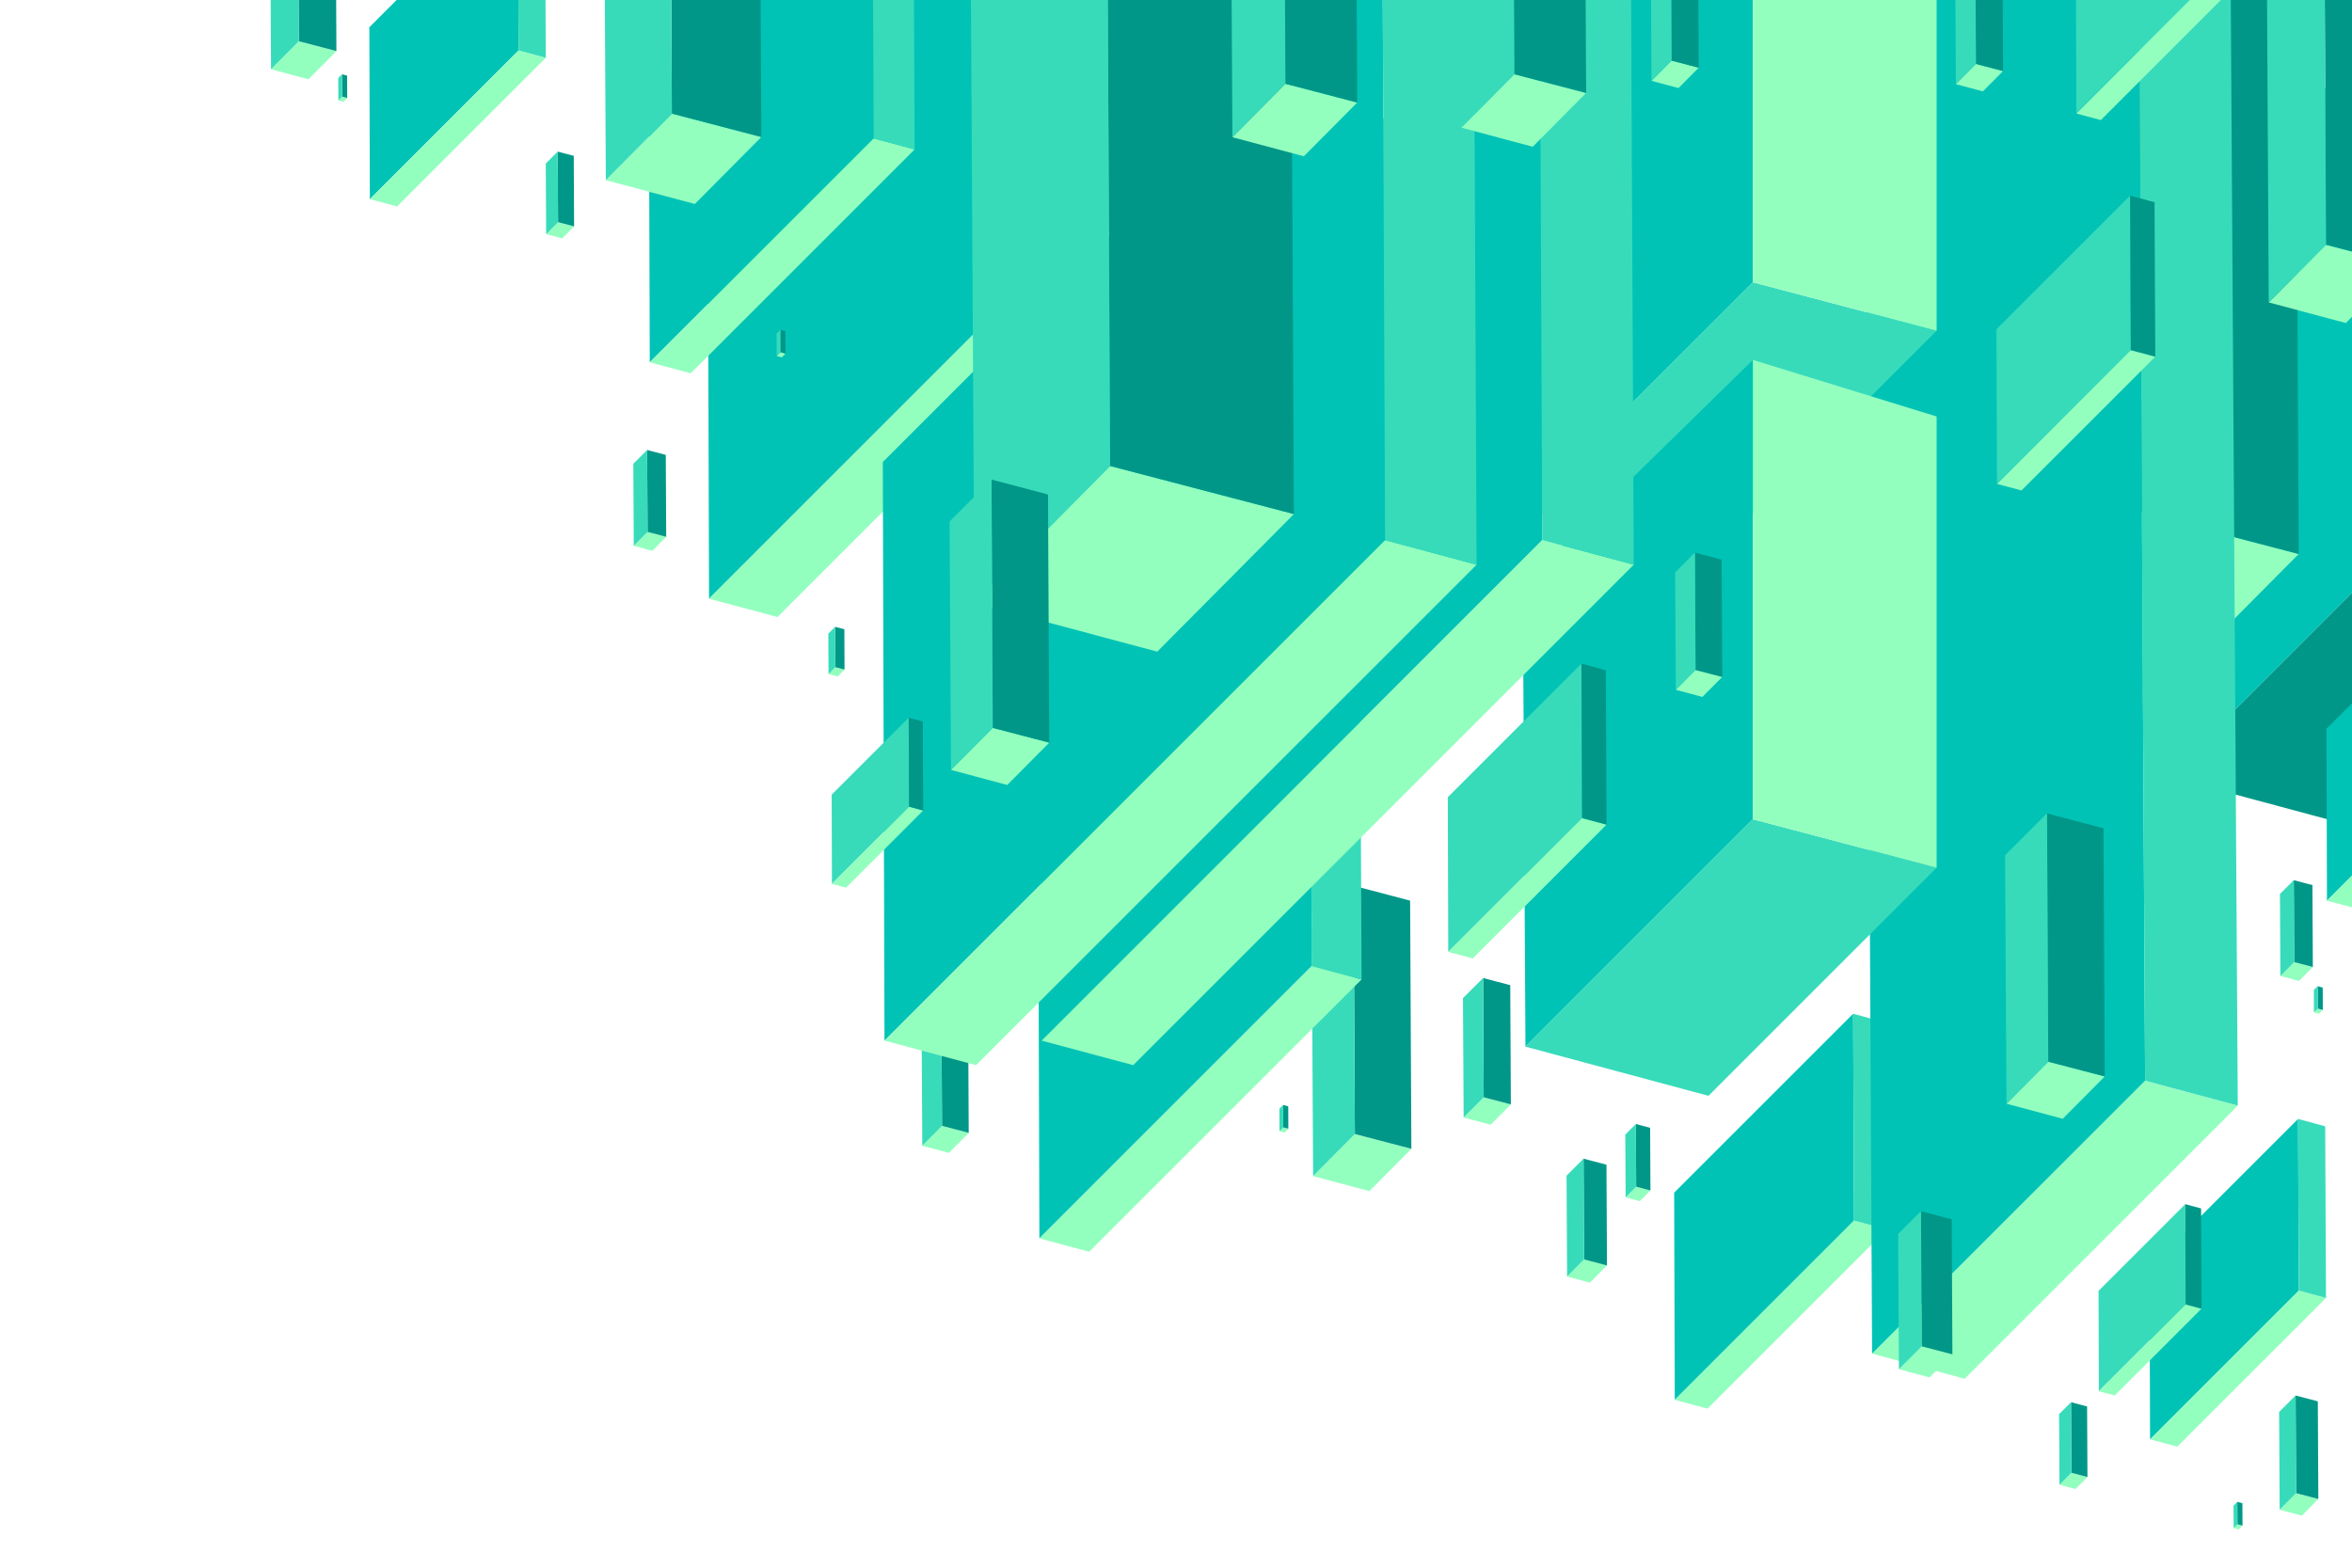 <svg xmlns="http://www.w3.org/2000/svg" xmlns:xlink="http://www.w3.org/1999/xlink" width="639" height="426" viewBox="0 0 639 426"><defs><style>.a{fill:none;}.b{clip-path:url(#a);}.c{fill:#93ffbf;}.d{fill:#019788;}.e{fill:#37dbba;}.f{fill:#00c3b6;}</style><clipPath id="a"><rect class="a" width="639" height="426"/></clipPath></defs><g class="b"><g transform="translate(73.385 -114.007)"><g transform="translate(177.006 388.065)"><path class="c" d="M470.55,217.1l5.359-5.4,7.257,1.9-5.4,5.434Z" transform="translate(-470.37 -179.808)"/><path class="d" d="M480.475,253.784l-.159-31.886,7.253,1.913.163,31.871Z" transform="translate(-474.936 -221.898)"/><path class="e" d="M475.752,247.206l-.159-31.886-5.38,5.38.18,31.907Z" transform="translate(-470.213 -215.32)"/></g><g transform="translate(514.876 110.123)"><path class="f" d="M1176.695,547.464V403.721l-71.99,70.452.829,144.452Z" transform="translate(-1104.705 -403.721)"/><path class="d" d="M1106.262,446l71.161-71.161L1234.9,390l-71.378,71.378Z" transform="translate(-1105.433 -231.098)"/><path class="c" d="M1297.375,667.788V526.58l-57.479-17.7V652.627Z" transform="translate(-1167.906 -508.883)"/></g><g transform="translate(463.082 32.055)"><path class="c" d="M1009.762,484.239l36.881-37.169,49.943,13.062-37.137,37.393Z" transform="translate(-1008.526 -227.636)"/><path class="d" d="M1078.063,736.725l-1.092-219.434,49.915,13.162,1.12,219.334Z" transform="translate(-1039.946 -517.292)"/><path class="e" d="M1045.558,691.454l-1.092-219.434-37.025,37.025,1.236,219.578Z" transform="translate(-1007.441 -472.02)"/></g><g transform="translate(542.475 87.974)"><path class="c" d="M1157.512,650.829l15.553-15.674,21.061,5.508-15.661,15.769Z" transform="translate(-1156.991 -542.618)"/><path class="d" d="M1186.315,757.3l-.46-92.536,21.05,5.55.472,92.494Z" transform="translate(-1170.241 -664.767)"/><path class="e" d="M1172.608,738.212l-.46-92.536-15.614,15.614.521,92.6Z" transform="translate(-1156.534 -645.676)"/></g><g transform="translate(510.613 418.063)"><path class="f" d="M1096.839,152.572l-.138-46.718,40.348-40.348.2,46.655Z" transform="translate(-1096.701 -65.506)"/><path class="c" d="M1096.96,102.2l40.41-40.41,7.387,1.984-40.406,40.406Z" transform="translate(-1096.822 -15.133)"/><path class="e" d="M1172.47,137.667l7.371,2,.217,46.639-7.387-1.984Z" transform="translate(-1132.122 -137.667)"/></g><g transform="translate(558.677 271.689)"><path class="f" d="M1187.1,427.45l-.138-46.718,40.348-40.348.2,46.655Z" transform="translate(-1186.96 -340.385)"/><path class="c" d="M1187.219,377.077l40.41-40.41,7.387,1.984-40.406,40.406Z" transform="translate(-1187.081 -290.011)"/><path class="e" d="M1262.729,412.546l7.371,2,.217,46.639-7.387-1.984Z" transform="translate(-1222.382 -412.546)"/></g><g transform="translate(26.96 81.06)"><path class="f" d="M188.577,785.435l-.138-46.718,40.348-40.348.2,46.655Z" transform="translate(-188.439 -698.369)"/><path class="c" d="M188.7,735.062l40.41-40.41,7.387,1.984-40.406,40.406Z" transform="translate(-188.56 -647.996)"/><path class="e" d="M264.208,770.531l7.371,2,.217,46.639-7.387-1.984Z" transform="translate(-223.861 -770.531)"/></g><g transform="translate(381.456 389.479)"><path class="f" d="M854.32,190.574l-.166-56.3,48.622-48.622.242,56.224Z" transform="translate(-854.154 -85.652)"/><path class="c" d="M854.466,129.869l48.7-48.7,8.9,2.391-48.693,48.693Z" transform="translate(-854.3 -24.948)"/><path class="e" d="M945.462,172.613l8.883,2.41.262,56.2-8.9-2.391Z" transform="translate(-896.84 -172.613)"/></g><g transform="translate(118.904 57.746)"><path class="f" d="M361.45,713.432,361.1,595.946,462.568,494.48l.5,117.329Z" transform="translate(-361.103 -494.48)"/><path class="c" d="M361.755,586.754,463.378,485.13l18.577,4.989L380.343,591.733Z" transform="translate(-361.408 -367.802)"/><path class="e" d="M551.647,675.951l18.537,5.03.546,117.288-18.577-4.989Z" transform="translate(-450.181 -675.951)"/></g><g transform="translate(102.937 81.384)"><path class="f" d="M331.326,746.188l-.208-70.334,60.743-60.743.3,70.24Z" transform="translate(-331.118 -615.111)"/><path class="c" d="M331.509,670.351l60.837-60.837,11.122,2.987-60.831,60.831Z" transform="translate(-331.301 -539.274)"/><path class="e" d="M445.189,723.749l11.1,3.011.327,70.215-11.121-2.987Z" transform="translate(-384.446 -723.749)"/></g><g transform="translate(433.126)"><path class="c" d="M955.141,170.6l74.177-74.155,25.172,6.771-74.211,74.211Z" transform="translate(-953.035 311.233)"/><path class="f" d="M1027.469,516.936,953.292,591.09l-2.107-407.766,73.987-74.062Z" transform="translate(-951.185 -109.262)"/><path class="e" d="M1117.595,650.247l-2.577-407.854-24.892-6.59,2.3,407.674Z" transform="translate(-1016.139 -235.803)"/></g><g transform="translate(340.339 65.894)"><path class="f" d="M839.452,664.73V539.911L776.94,601.088l.72,125.434Z" transform="translate(-776.94 -539.911)"/><path class="e" d="M778.292,576.625l61.792-61.792L890,528l-61.981,61.981Z" transform="translate(-777.572 -390.014)"/><path class="c" d="M944.245,769.213V646.6l-49.912-15.367V756.047Z" transform="translate(-831.821 -631.228)"/></g><g transform="translate(340.339 211.814)"><path class="f" d="M839.452,390.705V265.886L776.94,327.063l.72,125.434Z" transform="translate(-776.94 -265.886)"/><path class="e" d="M778.292,302.6l61.792-61.792L890,253.973l-61.981,61.981Z" transform="translate(-777.572 -115.989)"/><path class="c" d="M944.245,495.188V372.57L894.333,357.2V482.022Z" transform="translate(-831.821 -357.203)"/></g><g transform="translate(282.989 354.699)"><path class="c" d="M669.955,203.595l11.34-11.428,15.356,4.016-11.419,11.5Z" transform="translate(-669.575 -124.697)"/><path class="d" d="M690.956,281.226l-.336-67.469,15.347,4.047.344,67.438Z" transform="translate(-679.236 -213.757)"/><path class="e" d="M680.961,267.307l-.336-67.469-11.384,11.384.38,67.513Z" transform="translate(-669.241 -199.838)"/></g><g transform="translate(471.369 335.034)"><path class="c" d="M1023.716,240.524l11.34-11.428,15.356,4.016-11.418,11.5Z" transform="translate(-1023.336 -161.627)"/><path class="d" d="M1044.717,318.156l-.336-67.469,15.347,4.047.344,67.438Z" transform="translate(-1032.997 -250.687)"/><path class="e" d="M1034.722,304.236l-.336-67.469L1023,248.152l.38,67.513Z" transform="translate(-1023.003 -236.767)"/></g><g transform="translate(208.746 291.087)"><path class="f" d="M530.071,327.484l-.253-85.552L603.7,168.045l.368,85.437Z" transform="translate(-529.818 -168.045)"/><path class="c" d="M530.293,235.238l74-74,13.528,3.633-73.993,73.993Z" transform="translate(-530.04 -75.8)"/><path class="e" d="M668.57,300.19l13.5,3.663.4,85.408-13.528-3.633Z" transform="translate(-594.684 -300.19)"/></g><g transform="translate(209.152 103.768)"><path class="f" d="M531.046,561.983l-.465-157.228L666.37,268.966l.676,157.018Z" transform="translate(-530.581 -268.966)"/><path class="c" d="M531.454,392.453l136-136,24.862,6.677L556.33,399.116Z" transform="translate(-530.989 -99.436)"/><path class="e" d="M785.581,511.823l24.807,6.732.73,156.963-24.862-6.677Z" transform="translate(-649.793 -511.823)"/></g><g transform="translate(166.454 103.768)"><path class="f" d="M450.862,561.983,450.4,404.755,586.186,268.966l.676,157.018Z" transform="translate(-450.397 -268.966)"/><path class="c" d="M451.27,392.453l136-136,24.862,6.677L476.145,399.116Z" transform="translate(-450.805 -99.436)"/><path class="e" d="M705.4,511.823l24.807,6.732.73,156.963-24.862-6.677Z" transform="translate(-569.608 -511.823)"/></g><g transform="translate(190.094 21.198)"><path class="c" d="M497.112,504.627l36.881-37.169,49.943,13.062L546.8,517.913Z" transform="translate(-495.876 -248.024)"/><path class="d" d="M565.413,757.113l-1.092-219.434,49.915,13.162,1.12,219.334Z" transform="translate(-527.296 -537.679)"/><path class="e" d="M532.908,711.841l-1.092-219.434-37.025,37.025,1.236,219.578Z" transform="translate(-494.791 -492.408)"/></g><g transform="translate(90.609 38.103)"><path class="c" d="M309.1,714l17.947-18.087,24.3,6.356-18.071,18.2Z" transform="translate(-308.495 -589.135)"/><path class="d" d="M342.332,836.863,341.8,730.084l24.289,6.4.545,106.73Z" transform="translate(-323.784 -730.084)"/><path class="e" d="M326.515,814.833l-.531-106.779-18.017,18.017.6,106.849Z" transform="translate(-307.967 -708.055)"/></g><g transform="translate(0 80.324)"><path class="c" d="M138.285,767.163l7.546-7.6,10.218,2.672-7.6,7.651Z" transform="translate(-138.032 -714.663)"/><path class="d" d="M152.259,818.821l-.223-44.9,10.212,2.693.229,44.875Z" transform="translate(-144.461 -773.926)"/><path class="e" d="M145.609,809.559l-.223-44.9-7.575,7.575.253,44.925Z" transform="translate(-137.81 -764.663)"/></g><g transform="translate(184.605 244.328)"><path class="c" d="M485.2,410.863l11.34-11.428,15.356,4.016-11.419,11.5Z" transform="translate(-484.816 -331.965)"/><path class="d" d="M506.2,488.494l-.336-67.469,15.347,4.047.344,67.438Z" transform="translate(-494.477 -421.025)"/><path class="e" d="M496.2,474.575l-.336-67.469L484.483,418.49l.38,67.513Z" transform="translate(-484.483 -407.106)"/></g><g transform="translate(442.317 443.133)"><path class="c" d="M968.833,103.337,975,97.117l8.357,2.186-6.214,6.257Z" transform="translate(-968.626 -60.397)"/><path class="d" d="M980.263,145.587l-.183-36.72,8.353,2.2.187,36.7Z" transform="translate(-973.884 -108.868)"/><path class="e" d="M974.823,138.012l-.183-36.72-6.2,6.2.207,36.744Z" transform="translate(-968.445 -101.292)"/></g><g transform="translate(545.816 493.215)"><path class="c" d="M1163.089,31.064l4.462-4.5,6.042,1.58-4.493,4.523Z" transform="translate(-1162.94 -0.023)"/><path class="d" d="M1171.352,61.607l-.132-26.545,6.038,1.592.135,26.532Z" transform="translate(-1166.741 -35.062)"/><path class="e" d="M1167.42,56.13l-.132-26.545-4.479,4.479.149,26.562Z" transform="translate(-1162.809 -29.586)"/></g><g transform="translate(457.814 98.971)"><path class="c" d="M997.89,758.859l5.448-5.491,7.378,1.93-5.486,5.524Z" transform="translate(-997.708 -720.954)"/><path class="d" d="M1007.98,796.156l-.161-32.414,7.373,1.944.165,32.4Z" transform="translate(-1002.349 -763.741)"/><path class="e" d="M1003.178,789.468l-.161-32.414-5.469,5.469.182,32.435Z" transform="translate(-997.548 -757.054)"/></g><g transform="translate(375.119 98.064)"><path class="c" d="M842.6,760.563l5.448-5.491,7.378,1.93-5.486,5.524Z" transform="translate(-842.413 -722.658)"/><path class="d" d="M852.684,797.859l-.161-32.414,7.373,1.944.165,32.4Z" transform="translate(-847.054 -765.445)"/><path class="e" d="M847.883,791.172l-.161-32.414-5.469,5.469.183,32.436Z" transform="translate(-842.252 -758.758)"/></g><g transform="translate(324.081 379.771)"><path class="c" d="M746.751,231.539l5.448-5.491,7.378,1.929-5.486,5.524Z" transform="translate(-746.569 -193.634)"/><path class="d" d="M756.841,268.836l-.161-32.414,7.373,1.944.165,32.4Z" transform="translate(-751.21 -236.422)"/><path class="e" d="M752.039,262.149l-.161-32.414-5.469,5.469.183,32.436Z" transform="translate(-746.409 -229.734)"/></g><g transform="translate(260.956 51.058)"><path class="c" d="M628.771,734.762l14.406-14.518,19.508,5.1-14.506,14.606Z" transform="translate(-628.288 -634.532)"/><path class="d" d="M655.449,833.384l-.426-85.711,19.5,5.141.437,85.672Z" transform="translate(-640.561 -747.672)"/><path class="e" d="M642.753,815.7l-.426-85.711-14.462,14.462.483,85.768Z" transform="translate(-627.864 -729.989)"/></g><g transform="translate(323.141 48.464)"><path class="c" d="M745.549,739.635l14.406-14.518,19.508,5.1-14.506,14.606Z" transform="translate(-745.067 -639.405)"/><path class="d" d="M772.228,838.256l-.426-85.711,19.5,5.141.437,85.672Z" transform="translate(-757.339 -752.545)"/><path class="e" d="M759.531,820.573l-.426-85.711-14.462,14.462.483,85.768Z" transform="translate(-744.643 -734.862)"/></g><g transform="translate(352.214 428.86)"><path class="c" d="M799.529,150.112l4.6-4.639,6.234,1.63-4.635,4.667Z" transform="translate(-799.375 -118.085)"/><path class="d" d="M808.054,181.626l-.136-27.388,6.23,1.643.14,27.376Z" transform="translate(-803.296 -154.238)"/><path class="e" d="M804,175.975l-.136-27.388-4.621,4.621.154,27.406Z" transform="translate(-799.239 -148.587)"/></g><g transform="translate(546.044 353.184)"><path class="c" d="M1163.471,303.185l3.743-3.772,5.068,1.326-3.769,3.795Z" transform="translate(-1163.346 -277.145)"/><path class="d" d="M1170.4,328.807l-.111-22.268,5.065,1.336.114,22.258Z" transform="translate(-1166.534 -306.539)"/><path class="e" d="M1167.1,324.213l-.111-22.268-3.757,3.757.125,22.283Z" transform="translate(-1163.236 -301.945)"/></g><g transform="translate(486.041 495.042)"><path class="c" d="M1050.759,43.391l3.224-3.249,4.366,1.142-3.246,3.269Z" transform="translate(-1050.651 -20.959)"/><path class="d" d="M1056.73,65.463l-.1-19.183L1061,47.431l.1,19.174Z" transform="translate(-1053.398 -46.28)"/><path class="e" d="M1053.889,61.505l-.1-19.183-3.237,3.237.108,19.2Z" transform="translate(-1050.556 -42.323)"/></g><g transform="translate(98.677 236.285)"><path class="c" d="M323.354,522.711l3.743-3.772,5.068,1.326-3.769,3.795Z" transform="translate(-323.228 -496.671)"/><path class="d" d="M330.285,548.333l-.111-22.268,5.065,1.336.114,22.258Z" transform="translate(-326.417 -526.065)"/><path class="e" d="M326.986,543.739l-.111-22.268-3.757,3.757.125,22.283Z" transform="translate(-323.118 -521.471)"/></g><g transform="translate(74.895 155.203)"><path class="c" d="M278.661,681.581l3.224-3.249,4.366,1.142L283,682.742Z" transform="translate(-278.553 -659.149)"/><path class="d" d="M284.631,703.653l-.1-19.183,4.364,1.151.1,19.174Z" transform="translate(-281.299 -684.47)"/><path class="e" d="M281.79,699.7l-.1-19.183-3.237,3.237.108,19.2Z" transform="translate(-278.458 -680.512)"/></g><g transform="translate(18.513 134.192)"><path class="c" d="M172.641,749.08l1.022-1.03,1.384.362-1.029,1.036Z" transform="translate(-172.606 -741.968)"/><path class="d" d="M174.533,756.077,174.5,750l1.383.365.031,6.078Z" transform="translate(-173.477 -749.995)"/><path class="e" d="M173.633,754.822l-.03-6.081-1.026,1.026.034,6.085Z" transform="translate(-172.576 -748.741)"/></g><g transform="translate(137.603 203.635)"><path class="c" d="M396.281,618.67l1.022-1.03,1.384.362-1.029,1.036Z" transform="translate(-396.247 -611.559)"/><path class="d" d="M398.174,625.668l-.03-6.081,1.383.365.031,6.078Z" transform="translate(-397.118 -619.586)"/><path class="e" d="M397.273,624.413l-.03-6.081-1.026,1.026.034,6.085Z" transform="translate(-396.217 -618.332)"/></g><g transform="translate(274.198 414.276)"><path class="c" d="M652.8,223.1l1.022-1.03,1.384.362-1.029,1.036Z" transform="translate(-652.761 -215.992)"/><path class="d" d="M654.689,230.1l-.03-6.081,1.383.365.031,6.078Z" transform="translate(-653.632 -224.019)"/><path class="e" d="M653.788,228.846l-.03-6.081-1.026,1.026.034,6.085Z" transform="translate(-652.731 -222.765)"/></g><g transform="translate(533.43 522.124)"><path class="c" d="M1139.613,20.575l1.022-1.03,1.384.362-1.029,1.036Z" transform="translate(-1139.578 -13.463)"/><path class="d" d="M1141.505,27.572l-.03-6.081,1.383.365.031,6.078Z" transform="translate(-1140.449 -21.491)"/><path class="e" d="M1140.6,26.317l-.03-6.081-1.026,1.026.034,6.085Z" transform="translate(-1139.548 -20.236)"/></g><g transform="translate(555.249 382)"><path class="c" d="M1180.586,283.716l1.022-1.03,1.384.362-1.029,1.036Z" transform="translate(-1180.552 -276.605)"/><path class="d" d="M1182.479,290.713l-.03-6.081,1.383.365.031,6.078Z" transform="translate(-1181.422 -284.632)"/><path class="e" d="M1181.578,289.459l-.03-6.081-1.026,1.026.034,6.085Z" transform="translate(-1180.522 -283.377)"/></g><g transform="translate(151.659 284.339)"><path class="c" d="M422.73,456.644l1.844-1.859,2.5.653-1.857,1.87Z" transform="translate(-422.668 -443.812)"/><path class="d" d="M426.146,469.27l-.055-10.973,2.5.658.056,10.968Z" transform="translate(-424.24 -458.297)"/><path class="e" d="M424.52,467.006l-.055-10.973-1.852,1.852.062,10.98Z" transform="translate(-422.614 -456.033)"/></g><g transform="translate(152.569 309.021)"><path class="e" d="M424.395,394.129l-.072-24.235,20.93-20.93.1,24.2Z" transform="translate(-424.323 -348.964)"/><path class="c" d="M424.458,368l20.963-20.963,3.832,1.029-20.961,20.96Z" transform="translate(-424.386 -322.833)"/><path class="d" d="M463.628,386.4l3.824,1.038.113,24.194-3.832-1.029Z" transform="translate(-442.698 -386.397)"/></g><g transform="translate(319.959 294.329)"><path class="e" d="M738.791,392.594l-.124-42.036,36.3-36.3.181,41.98Z" transform="translate(-738.667 -314.254)"/><path class="c" d="M738.9,347.269l36.36-36.36,6.647,1.785L745.551,349.05Z" transform="translate(-738.776 -268.928)"/><path class="d" d="M806.843,379.183l6.632,1.8.2,41.965-6.647-1.785Z" transform="translate(-770.539 -379.183)"/></g><g transform="translate(469.033 167.162)"><path class="e" d="M1018.74,631.544l-.124-41.877,36.3-36.3.181,41.98Z" transform="translate(-1018.616 -553.362)"/><path class="c" d="M1018.849,586.079l36.36-36.36,6.647,1.785L1025.5,587.86Z" transform="translate(-1018.725 -507.738)"/><path class="d" d="M1086.792,617.993l6.632,1.8.2,41.965-6.647-1.785Z" transform="translate(-1050.488 -617.993)"/></g><g transform="translate(490.599 66.513)"><path class="e" d="M1059.239,820.553l-.124-41.877,36.3-36.3.181,41.98Z" transform="translate(-1059.115 -742.372)"/><path class="c" d="M1059.348,775.088l36.36-36.361,6.647,1.785L1066,776.87Z" transform="translate(-1059.224 -696.748)"/><path class="d" d="M1127.291,807l6.632,1.8.2,41.965-6.647-1.785Z" transform="translate(-1090.987 -807.003)"/></g><g transform="translate(496.757 441.222)"><path class="e" d="M1070.76,140.886l-.081-27.279,23.559-23.559.117,27.242Z" transform="translate(-1070.679 -90.049)"/><path class="c" d="M1070.83,111.473l23.6-23.6,4.313,1.158-23.593,23.593Z" transform="translate(-1070.75 -60.636)"/><path class="d" d="M1114.921,132.184l4.3,1.168.127,27.233-4.313-1.158Z" transform="translate(-1091.362 -132.184)"/></g><g transform="translate(368.177 419.447)"><path class="c" d="M829.4,189.943l2.864-2.886,3.878,1.014-2.883,2.9Z" transform="translate(-829.301 -170.02)"/><path class="d" d="M834.7,209.547l-.085-17.037,3.876,1.022.087,17.03Z" transform="translate(-831.74 -192.509)"/><path class="e" d="M832.176,206.032l-.085-17.037-2.875,2.875.1,17.049Z" transform="translate(-829.216 -188.994)"/></g><g transform="translate(381.729 264.167)"><path class="c" d="M855,449.764l5.359-5.4,7.257,1.9-5.4,5.434Z" transform="translate(-854.823 -412.477)"/><path class="d" d="M864.927,486.453l-.159-31.886,7.253,1.913.163,31.871Z" transform="translate(-859.389 -454.567)"/><path class="e" d="M860.2,479.875l-.159-31.886-5.38,5.38.18,31.907Z" transform="translate(-854.665 -447.989)"/></g></g></g></svg>